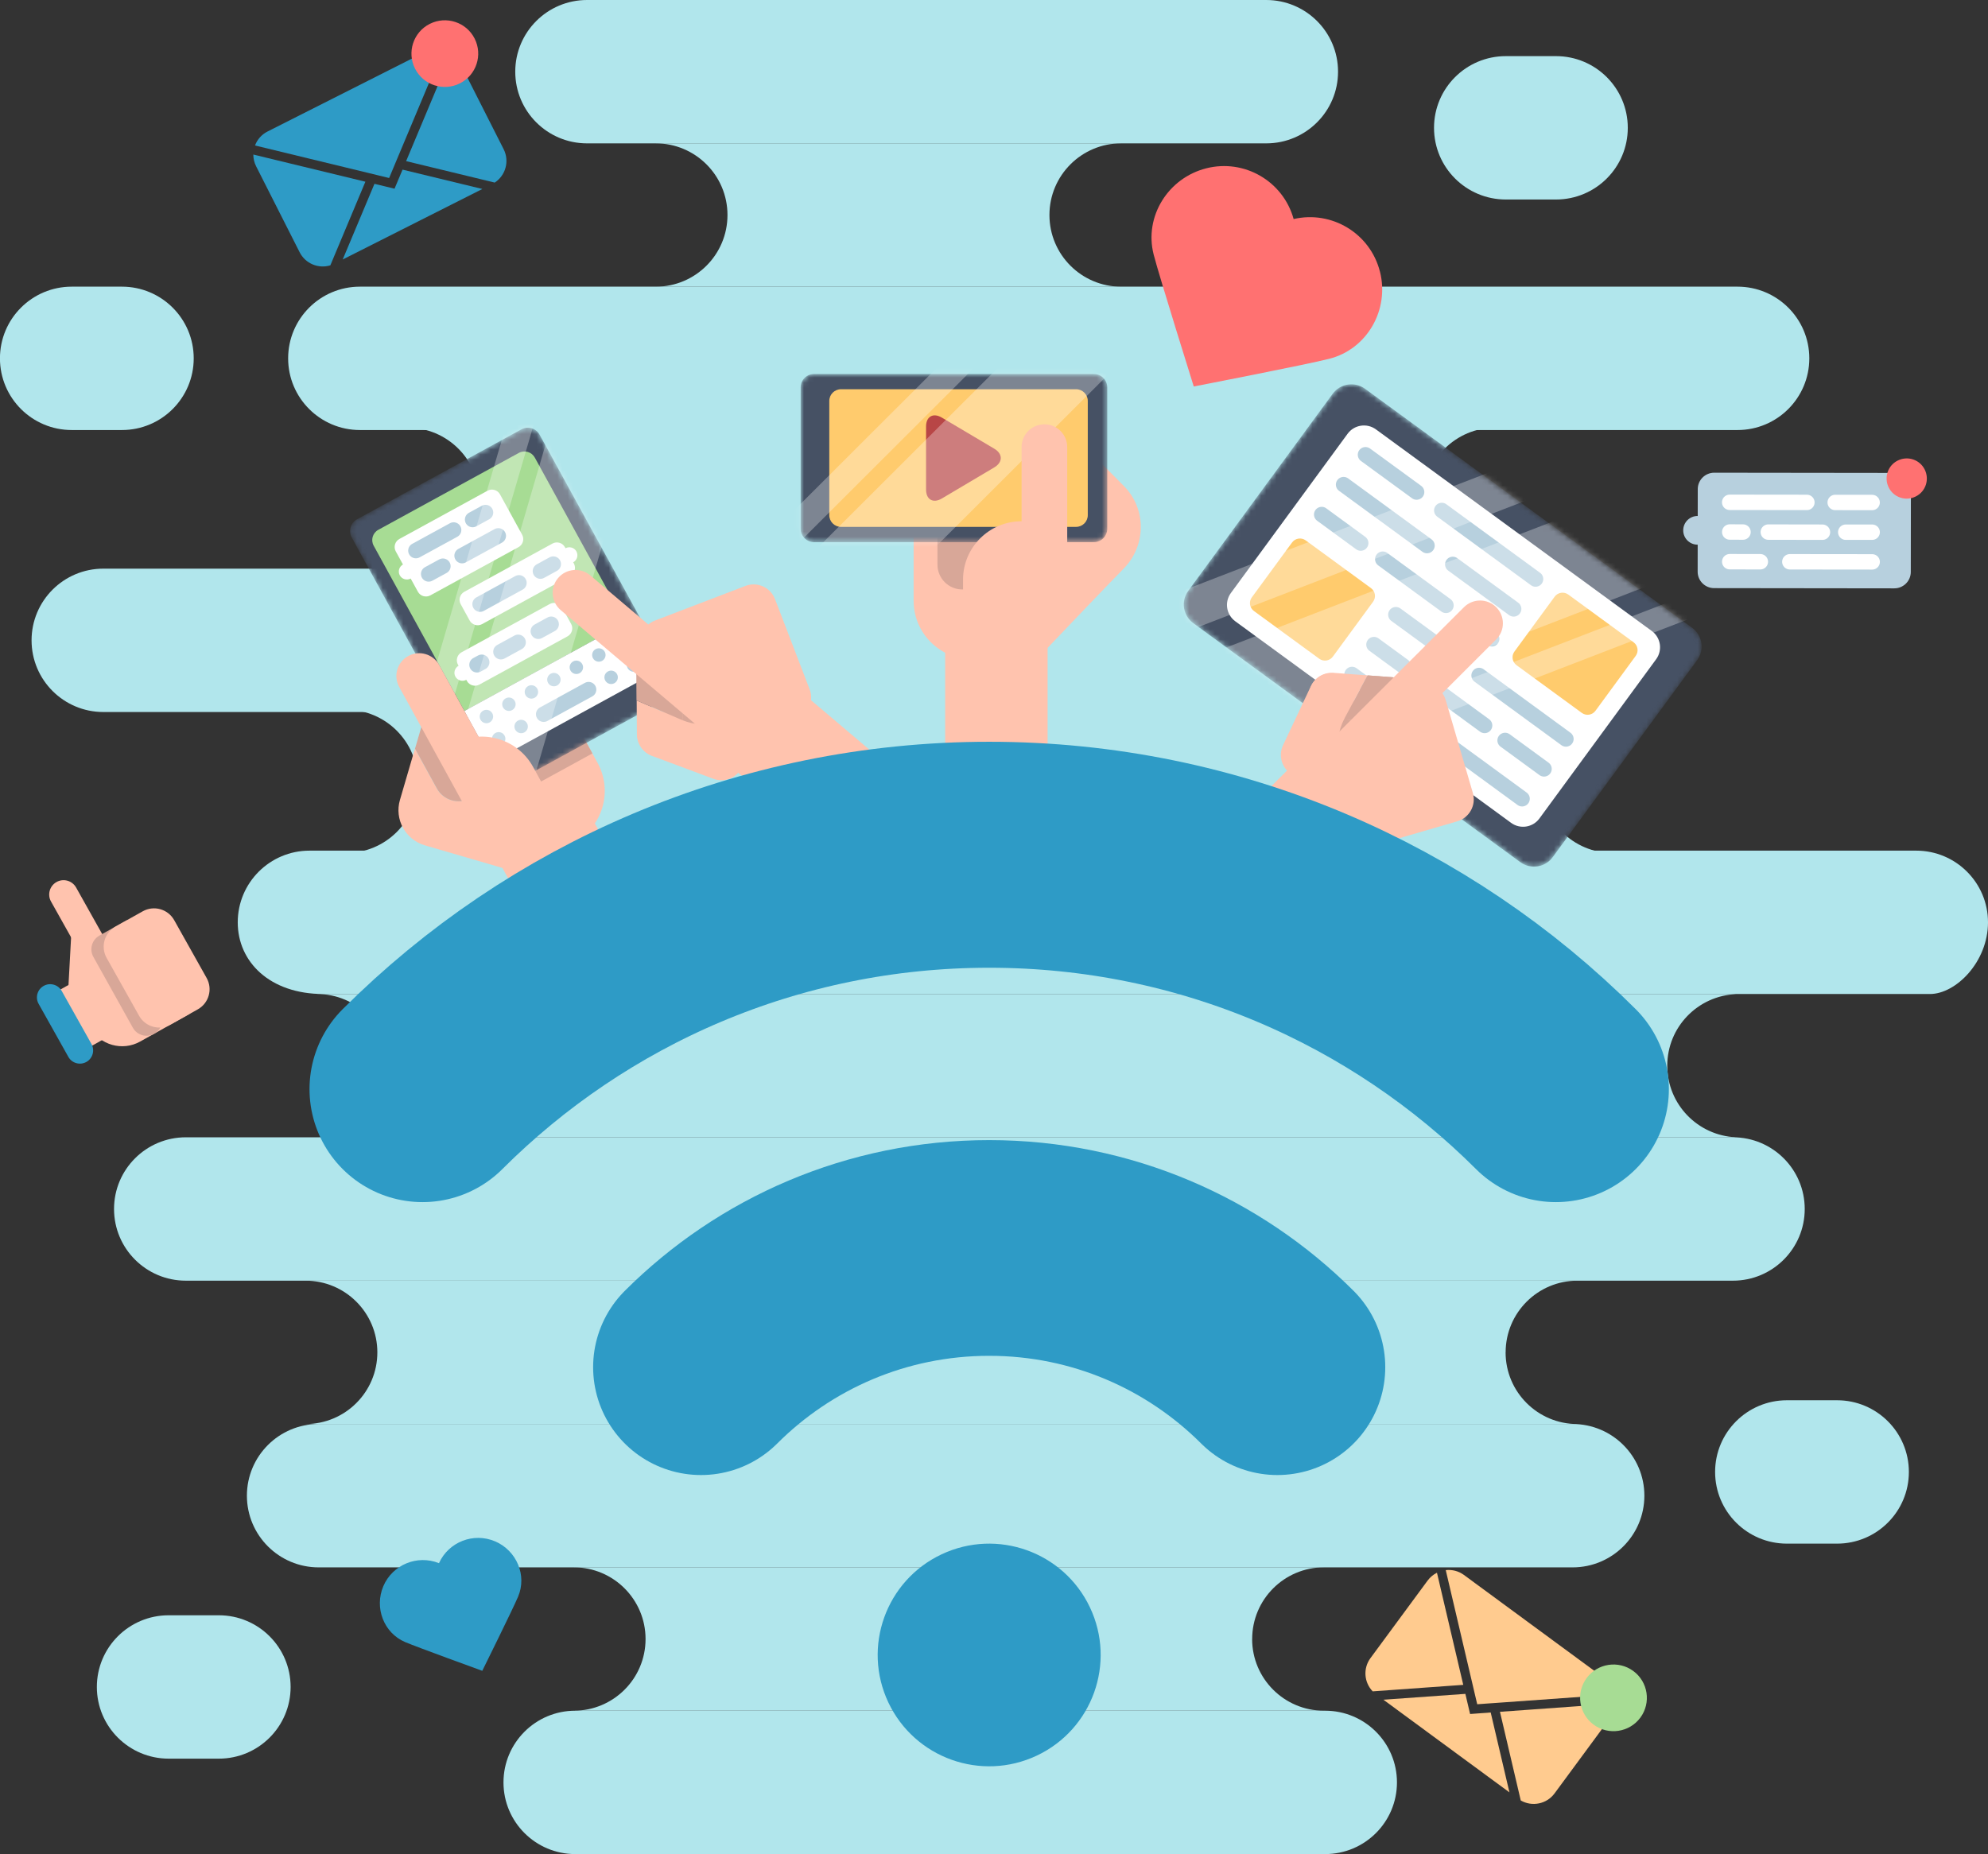 <svg width="387" height="361" viewBox="0 0 387 361" fill="none" xmlns="http://www.w3.org/2000/svg">
<rect x="0" y="0" width="387" height="361" fill="#333333" stroke="none"/>
<g clip-path="url(#clip0_68_3444)">
<path d="M260.474 13.958C260.474 21.663 254.221 27.916 246.497 27.916H114.28C106.565 27.916 100.304 21.672 100.304 13.958C100.304 6.253 106.556 0 114.28 0H246.497C254.212 0 260.474 6.244 260.474 13.958Z" fill="#B1E6EC"/>
<path d="M316.878 24.888C316.878 32.593 310.625 38.846 302.901 38.846H293.135C285.42 38.846 279.159 32.602 279.159 24.888C279.159 17.183 285.411 10.93 293.135 10.93H302.901C310.616 10.93 316.878 17.174 316.878 24.888Z" fill="#B1E6EC"/>
<path d="M37.71 69.773C37.71 77.479 31.457 83.732 23.733 83.732H13.967C6.252 83.732 -0.009 77.487 -0.009 69.773C-0.009 62.068 6.243 55.815 13.967 55.815H23.733C31.448 55.815 37.71 62.059 37.71 69.773Z" fill="#B1E6EC"/>
<path d="M371.596 286.603C371.596 294.308 365.344 300.562 357.62 300.562H347.854C340.139 300.562 333.877 294.317 333.877 286.603C333.877 278.898 340.13 272.645 347.854 272.645H357.62C365.335 272.645 371.596 278.889 371.596 286.603Z" fill="#B1E6EC"/>
<path d="M56.574 328.469C56.574 336.174 50.322 342.428 42.598 342.428H32.831C25.116 342.428 18.855 336.183 18.855 328.469C18.855 320.764 25.107 314.511 32.831 314.511H42.598C50.313 314.511 56.574 320.755 56.574 328.469Z" fill="#B1E6EC"/>
<path d="M352.215 69.773C352.215 77.479 345.963 83.732 338.239 83.732H70.068C62.353 83.732 56.092 77.487 56.092 69.773C56.092 62.068 62.344 55.815 70.068 55.815H338.239C345.954 55.815 352.215 62.059 352.215 69.773Z" fill="#B1E6EC"/>
<path d="M277.134 97.227C277.134 89.522 283.387 83.269 291.111 83.269H79.344C87.059 83.269 93.32 89.513 93.32 97.227C93.32 104.941 87.068 111.185 79.344 111.185H291.111C283.396 111.185 277.134 104.941 277.134 97.227Z" fill="#B1E6EC"/>
<path d="M314.095 124.68C314.095 132.385 307.843 138.638 300.119 138.638H20.121C12.406 138.638 6.145 132.394 6.145 124.68C6.145 116.975 12.397 110.722 20.121 110.722H300.128C307.843 110.722 314.104 116.966 314.104 124.68H314.095Z" fill="#B1E6EC"/>
<path d="M299.994 152.134C299.994 144.428 306.246 138.175 313.97 138.175H67.348C75.063 138.175 81.324 144.42 81.324 152.134C81.324 159.848 75.072 166.092 67.348 166.092H313.97C306.255 166.092 299.994 159.848 299.994 152.134Z" fill="#B1E6EC"/>
<path d="M387 179.587C387 187.292 380.748 193.545 375.7 193.545H62.933C52.542 193.545 46.281 187.301 46.281 179.587C46.281 171.882 52.533 165.629 60.258 165.629H373.024C380.739 165.629 387 171.873 387 179.587Z" fill="#B1E6EC"/>
<path d="M351.323 235.402C351.323 243.107 345.071 249.361 337.347 249.361H36.175C28.46 249.361 22.199 243.116 22.199 235.402C22.199 227.697 28.451 221.444 36.175 221.444H337.347C345.062 221.444 351.323 227.688 351.323 235.402Z" fill="#B1E6EC"/>
<path d="M293.1 263.319C293.1 255.614 299.352 249.361 307.076 249.361H59.481C67.197 249.361 73.458 255.605 73.458 263.319C73.458 271.033 67.205 277.277 59.481 277.277H307.067C299.352 277.277 293.091 271.033 293.091 263.319H293.1Z" fill="#B1E6EC"/>
<path d="M320.107 291.226C320.107 298.931 313.854 305.185 306.13 305.185H62.041C54.326 305.185 48.065 298.94 48.065 291.226C48.065 283.521 54.317 277.268 62.041 277.268H306.13C313.845 277.268 320.107 283.512 320.107 291.226Z" fill="#B1E6EC"/>
<path d="M243.759 319.134C243.759 311.429 250.011 305.176 257.735 305.176H111.694C119.409 305.176 125.67 311.42 125.67 319.134C125.67 326.848 119.418 333.092 111.694 333.092H257.726C250.011 333.092 243.75 326.848 243.75 319.134H243.759Z" fill="#B1E6EC"/>
<path d="M271.943 347.051C271.943 354.756 265.691 361.009 257.967 361.009H111.988C104.273 361.009 98.012 354.765 98.012 347.051C98.012 339.345 104.264 333.092 111.988 333.092H257.967C265.682 333.092 271.943 339.337 271.943 347.051Z" fill="#B1E6EC"/>
<path d="M324.566 207.495C324.566 199.985 330.506 193.884 337.945 193.572C337.748 193.572 337.552 193.545 337.347 193.545H61.702C69.417 193.545 75.678 199.789 75.678 207.503C75.678 215.217 69.426 221.462 61.702 221.462H337.347C337.552 221.462 337.74 221.444 337.945 221.435C330.506 221.123 324.566 215.013 324.566 207.512V207.495Z" fill="#B1E6EC"/>
<path d="M204.292 41.866C204.292 34.161 210.544 27.908 218.268 27.908H127.641C135.356 27.908 141.617 34.152 141.617 41.866C141.617 49.58 135.365 55.824 127.641 55.824H218.268C210.553 55.824 204.292 49.58 204.292 41.866Z" fill="#B1E6EC"/>
<path d="M96.308 35.55C98.431 34.161 99.216 31.373 98.047 29.057L89.574 12.319C89.164 11.509 88.566 10.858 87.853 10.395L79.059 31.373L96.308 35.55Z" fill="#2E9BC6"/>
<path d="M49.314 30.081C49.314 30.856 49.483 31.64 49.858 32.379L58.331 49.117C59.455 51.344 62.005 52.368 64.307 51.664L71.13 35.381L49.305 30.09L49.314 30.081Z" fill="#2E9BC6"/>
<path d="M82.787 10.092L52.087 25.601C50.91 26.197 50.072 27.186 49.644 28.326L71.834 33.707L73.591 34.134L75.75 34.66L76.606 32.62L77.302 30.954L86.212 9.7C85.097 9.442 83.884 9.549 82.787 10.11V10.092Z" fill="#2E9BC6"/>
<path d="M72.896 35.791L66.715 50.524L93.9 36.797L78.363 33.029L76.802 36.744L72.896 35.791Z" fill="#2E9BC6"/>
<path d="M92.393 7.509C94.016 10.707 92.732 14.617 89.53 16.23C86.328 17.842 82.412 16.568 80.798 13.37C79.175 10.172 80.459 6.262 83.661 4.65C86.863 3.037 90.779 4.311 92.393 7.509Z" fill="#FF7171"/>
<path d="M296.043 350.569C298.238 351.834 301.092 351.282 302.626 349.188L313.757 334.081C314.292 333.351 314.604 332.522 314.702 331.676L291.994 333.306L296.043 350.569Z" fill="#FFCB8F"/>
<path d="M279.73 306.227C279.034 306.574 278.41 307.082 277.92 307.741L266.789 322.848C265.308 324.853 265.54 327.587 267.217 329.324L284.85 328.059L279.73 306.227Z" fill="#FFCB8F"/>
<path d="M312.686 327.035L284.983 306.663C283.922 305.879 282.655 305.585 281.442 305.719L286.651 327.926L287.061 329.681L287.57 331.836L289.782 331.676L291.583 331.551L314.595 329.903C314.327 328.79 313.676 327.766 312.686 327.035Z" fill="#FFCB8F"/>
<path d="M285.26 329.814L269.304 330.954L293.84 348.992L290.192 333.44L286.179 333.734L285.26 329.814Z" fill="#FFCB8F"/>
<path d="M319.331 334.437C317.199 337.323 313.132 337.938 310.242 335.818C307.353 333.689 306.737 329.627 308.86 326.741C310.992 323.855 315.059 323.24 317.948 325.36C320.838 327.48 321.454 331.551 319.331 334.437Z" fill="#A7DC94"/>
<path d="M96.371 300.116C92.17 298.326 87.327 300.232 85.454 304.365C81.235 302.673 76.419 304.65 74.626 308.837C72.834 313.032 74.698 317.958 78.872 319.731C81.218 320.729 93.883 325.325 93.883 325.325C93.883 325.325 99.707 313.567 100.848 310.912C102.632 306.744 100.563 301.898 96.362 300.107L96.371 300.116Z" fill="#2E9BC6"/>
<path d="M268.626 52.876C266.744 45.447 259.261 40.931 251.831 42.65C249.798 35.301 242.261 30.883 234.822 32.771C227.393 34.651 222.701 42.151 224.574 49.535C225.627 53.686 232.387 75.252 232.387 75.252C232.387 75.252 254.043 71.056 258.752 69.862C266.146 67.992 270.517 60.305 268.635 52.885L268.626 52.876Z" fill="#FF7171"/>
<path d="M10.311 193.483C7.287 195.175 11.104 196.253 12.799 199.282C14.494 202.302 13.423 206.123 16.447 204.43L23.226 200.636C26.249 198.943 27.328 195.122 25.634 192.093C23.939 189.074 20.113 187.996 17.08 189.688L10.302 193.483H10.311Z" fill="#FFC3AE"/>
<path d="M20.273 190.294C16.812 192.227 15.582 196.601 17.517 200.048C19.453 203.504 23.832 204.733 27.284 202.8L36.381 197.714C39.842 195.781 32.947 197.26 31.012 193.804C29.076 190.347 32.822 183.275 29.371 185.208L20.273 190.294Z" fill="#FFC3AE"/>
<path d="M25.678 188.708C24.929 187.978 23.921 187.506 22.797 187.444L18.365 186.09L17.526 181.627C15.047 181.493 14.012 179.311 13.878 181.787L13.263 193.091C13.129 195.567 15.029 197.678 17.509 197.812L27.56 198.355C30.04 198.489 32.154 196.592 32.288 194.115L26.865 190.347C26.936 189.002 26.579 189.59 25.678 188.717V188.708Z" fill="#FFC3AE"/>
<path d="M17.776 189.528C18.534 190.873 20.238 191.354 21.584 190.597C22.931 189.84 23.413 188.138 22.654 186.793L14.815 172.808C14.056 171.463 12.353 170.982 11.006 171.739C9.659 172.497 9.178 174.198 9.936 175.543L17.776 189.528Z" fill="#FFC3AE"/>
<path d="M25.857 200.101C26.668 201.571 28.532 202.105 30.004 201.295C31.476 200.484 32.011 198.623 31.199 197.153L23.511 183.355C21.727 180.184 29.781 176.407 19.346 182.17H19.364C17.892 182.972 17.357 184.834 18.169 186.303L25.857 200.101Z" fill="#D8A798"/>
<path d="M27.789 177.439L22.482 180.408C20.316 181.62 19.544 184.356 20.758 186.519L27.075 197.78C28.288 199.943 31.027 200.714 33.193 199.502L38.5 196.533C40.666 195.321 41.438 192.585 40.225 190.422L33.908 179.161C32.694 176.998 29.955 176.227 27.789 177.439Z" fill="#FFC3AE"/>
<path d="M13.307 205.784C14.003 207.023 15.573 207.468 16.813 206.773C18.052 206.078 18.498 204.511 17.803 203.272L12.014 192.948C11.319 191.71 9.749 191.265 8.509 191.96C7.269 192.655 6.823 194.222 7.519 195.46L13.307 205.784Z" fill="#2E9BC6"/>
<path d="M203.935 154.619C203.935 160.115 199.467 164.578 193.964 164.578C188.461 164.578 183.992 160.115 183.992 154.619V120.912C183.992 115.416 188.461 110.954 193.964 110.954C199.467 110.954 203.935 115.416 203.935 120.912V154.619Z" fill="#FFC3AE"/>
<path d="M192.055 138.647C187.604 143.092 209.724 85.478 209.724 85.478C209.724 85.478 214.317 90.163 218.759 94.608C223.209 99.053 223.156 106.206 218.759 110.695C211.998 117.608 192.046 138.647 192.046 138.647H192.055Z" fill="#FFC3AE"/>
<path d="M200.635 116.993C200.635 123.273 195.534 128.368 189.246 128.368C182.958 128.368 177.856 123.273 177.856 116.993V100.469C177.856 94.189 182.958 89.094 189.246 89.094C195.534 89.094 200.635 94.189 200.635 100.469V116.993Z" fill="#FFC3AE"/>
<path d="M192.18 109.938C192.18 112.61 190.012 114.775 187.337 114.775C184.661 114.775 182.494 112.61 182.494 109.938V98.314C182.494 95.641 184.661 93.477 187.337 93.477C190.012 93.477 192.18 95.641 192.18 98.314V109.938Z" fill="#D8A798"/>
<mask id="mask0_68_3444" style="mask-type:luminance" maskUnits="userSpaceOnUse" x="155" y="72" width="61" height="34">
<path d="M212.935 72.82H158.475C157.031 72.82 155.861 73.989 155.861 75.43V102.955C155.861 104.396 157.031 105.565 158.475 105.565H212.935C214.378 105.565 215.548 104.396 215.548 102.955V75.43C215.548 73.989 214.378 72.82 212.935 72.82Z" fill="white"/>
</mask>
<g mask="url(#mask0_68_3444)">
<path d="M212.935 72.82H158.475C157.031 72.82 155.861 73.989 155.861 75.43V102.955C155.861 104.396 157.031 105.565 158.475 105.565H212.935C214.378 105.565 215.548 104.396 215.548 102.955V75.43C215.548 73.989 214.378 72.82 212.935 72.82Z" fill="#465164"/>
<path d="M209.474 75.786H163.719C162.458 75.786 161.436 76.807 161.436 78.067V100.309C161.436 101.569 162.458 102.589 163.719 102.589H209.474C210.735 102.589 211.757 101.569 211.757 100.309V78.067C211.757 76.807 210.735 75.786 209.474 75.786Z" fill="#FFCB6D"/>
<path d="M193.553 87.366C195.239 88.364 195.239 90.003 193.553 91.01L183.341 97.067C181.655 98.064 180.273 97.281 180.273 95.321V83.055C180.273 81.095 181.655 80.311 183.341 81.309L193.553 87.366Z" fill="#B84646"/>
<path opacity="0.3" d="M219.369 46.556L139.115 126.706L150.499 138.075L230.752 57.925L219.369 46.556Z" fill="white"/>
<path opacity="0.3" d="M213.423 40.613L133.17 120.763L136.79 124.379L217.044 44.228L213.423 40.613Z" fill="white"/>
</g>
<path d="M207.753 112.495C207.753 114.944 205.764 116.931 203.311 116.931C200.858 116.931 198.869 114.944 198.869 112.495V87.054C198.869 84.605 200.858 82.618 203.311 82.618C205.764 82.618 207.753 84.605 207.753 87.054V112.495Z" fill="#FFC3AE"/>
<path d="M187.471 126.738V112.869C187.471 106.589 192.572 101.494 198.86 101.494C205.148 101.494 210.25 106.589 210.25 112.869C210.25 112.869 187.471 133.018 187.471 126.738Z" fill="#FFC3AE"/>
<mask id="mask1_68_3444" style="mask-type:luminance" maskUnits="userSpaceOnUse" x="230" y="74" width="102" height="95">
<path d="M259.428 76.674L231.314 115.037C229.842 117.046 230.279 119.866 232.291 121.337L295.959 167.875C297.97 169.345 300.794 168.908 302.266 166.899L330.38 128.536C331.852 126.528 331.415 123.707 329.403 122.237L265.735 75.699C263.724 74.229 260.9 74.666 259.428 76.674Z" fill="white"/>
</mask>
<g mask="url(#mask1_68_3444)">
<path d="M259.428 76.674L231.314 115.037C229.842 117.046 230.279 119.866 232.291 121.336L295.959 167.874C297.97 169.344 300.794 168.908 302.266 166.899L330.38 128.536C331.852 126.527 331.415 123.707 329.403 122.237L265.735 75.699C263.724 74.229 260.9 74.665 259.428 76.674Z" fill="#465164"/>
<path d="M262.337 84.456L239.612 115.465C238.327 117.22 238.708 119.684 240.465 120.968L294.165 160.219C295.922 161.504 298.389 161.122 299.675 159.368L322.399 128.358C323.685 126.603 323.303 124.14 321.546 122.856L267.847 83.604C266.09 82.32 263.623 82.701 262.337 84.456Z" fill="white"/>
<path d="M280.667 99.391L298.924 112.744" stroke="#B7D0DE" stroke-width="3" stroke-miterlimit="10" stroke-linecap="round"/>
<path d="M265.816 88.542L275.77 95.811" stroke="#B7D0DE" stroke-width="3" stroke-miterlimit="10" stroke-linecap="round"/>
<path d="M282.807 109.894L294.661 118.561" stroke="#B7D0DE" stroke-width="3" stroke-miterlimit="10" stroke-linecap="round"/>
<path d="M261.553 94.359L277.794 106.233" stroke="#B7D0DE" stroke-width="3" stroke-miterlimit="10" stroke-linecap="round"/>
<path d="M286.384 121.456L290.388 124.386" stroke="#B7D0DE" stroke-width="3" stroke-miterlimit="10" stroke-linecap="round"/>
<path d="M269.179 108.878L281.487 117.875" stroke="#B7D0DE" stroke-width="3" stroke-miterlimit="10" stroke-linecap="round"/>
<path d="M257.29 100.184L264.889 105.743" stroke="#B7D0DE" stroke-width="3" stroke-miterlimit="10" stroke-linecap="round"/>
<path d="M287.927 131.521L304.837 143.885" stroke="#B7D0DE" stroke-width="3" stroke-miterlimit="10" stroke-linecap="round"/>
<path d="M271.729 119.683L283.967 128.626" stroke="#B7D0DE" stroke-width="3" stroke-miterlimit="10" stroke-linecap="round"/>
<path d="M292.993 144.17L300.574 149.711" stroke="#B7D0DE" stroke-width="3" stroke-miterlimit="10" stroke-linecap="round"/>
<path d="M277.723 133L289.006 141.257" stroke="#B7D0DE" stroke-width="3" stroke-miterlimit="10" stroke-linecap="round"/>
<path d="M267.466 125.509L273.219 129.713" stroke="#B7D0DE" stroke-width="3" stroke-miterlimit="10" stroke-linecap="round"/>
<path d="M282.977 145.782L296.302 155.527" stroke="#B7D0DE" stroke-width="3" stroke-miterlimit="10" stroke-linecap="round"/>
<path d="M263.194 131.325L278.972 142.861" stroke="#B7D0DE" stroke-width="3" stroke-miterlimit="10" stroke-linecap="round"/>
<path d="M251.521 105.629L243.688 116.317C243.069 117.163 243.253 118.35 244.099 118.969L256.81 128.26C257.657 128.879 258.845 128.695 259.465 127.849L267.298 117.16C267.918 116.315 267.734 115.128 266.887 114.509L254.177 105.218C253.33 104.599 252.141 104.783 251.521 105.629Z" fill="#FFCB6D"/>
<path d="M302.642 116.179L294.809 126.867C294.189 127.713 294.373 128.9 295.22 129.519L307.931 138.81C308.777 139.429 309.966 139.245 310.586 138.399L318.419 127.711C319.038 126.865 318.854 125.678 318.008 125.059L305.297 115.768C304.45 115.149 303.262 115.333 302.642 116.179Z" fill="#FFCB6D"/>
<path opacity="0.3" d="M367.737 76.28L184.875 146.859L191.499 163.975L374.36 93.396L367.737 76.28Z" fill="white"/>
<path opacity="0.3" d="M362.893 63.799L180.032 134.378L182.813 141.565L365.674 70.986L362.893 63.799Z" fill="white"/>
<path opacity="0.3" d="M375.943 97.52L193.082 168.1L194.699 172.279L377.56 101.7L375.943 97.52Z" fill="white"/>
</g>
<path d="M245.106 183.631C241.208 187.524 234.902 187.524 231.005 183.631C227.107 179.739 227.107 173.441 231.005 169.548L254.863 145.72C258.761 141.828 265.067 141.828 268.964 145.72C272.862 149.613 272.862 155.911 268.964 159.803L245.106 183.631Z" fill="#FFC3AE"/>
<path d="M257.824 148.838C256.808 151.065 254.168 152.045 251.938 151.029C249.708 150.014 248.727 147.377 249.744 145.15L255.158 133.659C256.174 131.432 258.814 130.453 261.044 131.468C263.274 132.484 264.255 135.12 263.238 137.347L257.824 148.838Z" fill="#FFC3AE"/>
<path d="M275.912 133.299L257.819 138.569C255.455 139.258 254.097 141.73 254.787 144.092L260.064 162.161C260.753 164.522 263.229 165.878 265.593 165.189L283.686 159.919C286.05 159.231 287.408 156.758 286.718 154.397L281.441 136.328C280.752 133.966 278.276 132.61 275.912 133.299Z" fill="#FFC3AE"/>
<path d="M266.209 131.504L259.555 131.005C257.102 130.844 254.997 132.706 254.837 135.147C254.676 137.596 256.54 139.699 258.984 139.859L261.642 140.064C261.705 139.939 261.767 139.805 261.838 139.681C262.766 137.944 264.746 134.238 266.209 131.512V131.504Z" fill="#FFC3AE"/>
<path d="M266.209 131.504L272.229 131.958C274.682 132.118 276.537 134.229 276.376 136.67C276.216 139.12 274.102 140.972 271.658 140.812L261.642 140.055C260.518 142.309 260.046 144.732 261.838 146.513C263.729 148.401 266.797 148.401 268.688 146.513L276.921 138.291" fill="#D8A798"/>
<path d="M276.376 136.67C276.537 134.22 274.673 132.118 272.229 131.958L266.209 131.504C264.746 134.229 262.766 137.935 261.838 139.672C261.767 139.797 261.705 139.93 261.642 140.055L271.658 140.812C274.111 140.972 276.216 139.111 276.376 136.67Z" fill="#D8A798"/>
<path d="M260.634 155.091C258.895 156.828 256.086 156.828 254.355 155.091C252.616 153.354 252.616 150.548 254.355 148.82L284.983 118.231C286.723 116.494 289.532 116.494 291.262 118.231C293.002 119.968 293.002 122.774 291.262 124.502L260.634 155.091Z" fill="#FFC3AE"/>
<path d="M111.551 194.044C114.2 198.863 120.256 200.636 125.09 197.99C129.916 195.345 131.691 189.297 129.042 184.469L112.827 154.913C110.178 150.094 104.122 148.321 99.287 150.967C94.462 153.613 92.687 159.661 95.336 164.489L111.551 194.044Z" fill="#FFC3AE"/>
<path d="M96.344 159.465C99.368 164.979 106.289 166.992 111.81 163.972C117.331 160.952 119.346 154.04 116.323 148.526L108.367 134.033C105.343 128.52 98.422 126.506 92.901 129.526C87.38 132.546 85.365 139.458 88.388 144.972L96.344 159.465Z" fill="#FFC3AE"/>
<path d="M108.456 140.625L91.189 135.592C89.129 134.996 87.015 135.37 85.338 136.439C86.4 136.83 87.336 137.579 87.925 138.657L93.517 148.847C94.801 151.19 93.945 154.129 91.599 155.421C89.254 156.712 86.31 155.848 85.017 153.506L80.772 145.774L77.855 155.759C76.749 159.536 78.925 163.491 82.707 164.596L99.974 169.628C103.756 170.733 107.716 168.56 108.822 164.783L113.291 149.462C114.397 145.685 112.22 141.73 108.439 140.625H108.456Z" fill="#FFC3AE"/>
<path d="M91.608 155.421C93.954 154.138 94.819 151.198 93.526 148.847L87.934 138.656C87.345 137.588 86.409 136.83 85.347 136.438C83.947 137.338 82.85 138.719 82.35 140.438L80.79 145.774L85.035 153.506C86.319 155.848 89.263 156.712 91.617 155.421H91.608Z" fill="#D8A798"/>
<path d="M100.456 143.796C98.11 145.079 97.245 148.019 98.538 150.37C99.823 152.713 102.766 153.577 105.121 152.285L115.324 146.7C114.182 144.625 114.281 144.803 112.996 142.46L117.242 140.135C115.957 137.793 113.014 136.929 110.659 138.22L100.456 143.805V143.796Z" fill="#D8A798"/>
<mask id="mask2_68_3444" style="mask-type:luminance" maskUnits="userSpaceOnUse" x="68" y="83" width="64" height="71">
<path d="M101.495 83.603L69.503 101.109C68.237 101.802 67.774 103.388 68.467 104.652L94.637 152.351C95.33 153.615 96.919 154.079 98.184 153.386L130.176 135.879C131.442 135.187 131.905 133.6 131.212 132.336L105.042 84.637C104.349 83.373 102.76 82.91 101.495 83.603Z" fill="white"/>
</mask>
<g mask="url(#mask2_68_3444)">
<path d="M101.495 83.602L69.503 101.109C68.237 101.802 67.774 103.388 68.467 104.652L94.637 152.351C95.33 153.615 96.919 154.078 98.184 153.386L130.176 135.879C131.442 135.186 131.905 133.6 131.212 132.336L105.042 84.637C104.349 83.373 102.76 82.91 101.495 83.602Z" fill="#465164"/>
<path d="M104.095 89.085C103.488 87.981 102.106 87.58 101 88.186L73.645 103.16C72.539 103.765 72.138 105.146 72.744 106.251L90.413 138.443L121.772 121.278L104.104 89.085H104.095Z" fill="#A7DC94"/>
<path d="M97.825 147.226L125.18 132.252C126.286 131.646 126.687 130.265 126.08 129.161L121.755 121.278L90.395 138.443L94.721 146.326C95.327 147.43 96.71 147.831 97.816 147.226H97.825Z" fill="white"/>
<path d="M94.911 95.55L77.75 104.941C76.886 105.414 76.569 106.497 77.043 107.359L81.354 115.218C81.828 116.081 82.912 116.397 83.776 115.924L100.937 106.533C101.801 106.06 102.118 104.978 101.644 104.115L97.333 96.256C96.859 95.393 95.775 95.077 94.911 95.55Z" fill="white"/>
<path d="M107.551 105.835L90.39 115.226C89.526 115.699 89.21 116.782 89.683 117.645L91.423 120.816C91.896 121.679 92.981 121.995 93.844 121.523L111.006 112.131C111.87 111.659 112.186 110.576 111.713 109.713L109.973 106.541C109.499 105.678 108.415 105.362 107.551 105.835Z" fill="white"/>
<path d="M107.02 117.608L89.859 127C88.995 127.472 88.679 128.555 89.152 129.418L90.892 132.59C91.366 133.453 92.45 133.769 93.314 133.296L110.475 123.905C111.339 123.432 111.655 122.349 111.182 121.486L109.442 118.315C108.969 117.452 107.884 117.136 107.02 117.608Z" fill="white"/>
<path d="M80.566 110.526C80.977 111.283 80.7 112.227 79.951 112.646C79.202 113.065 78.247 112.78 77.828 112.031C77.418 111.274 77.694 110.33 78.444 109.911C79.202 109.502 80.147 109.778 80.566 110.526Z" fill="white"/>
<path d="M112.211 107.364C112.622 108.121 112.345 109.065 111.596 109.484C110.847 109.903 109.892 109.618 109.473 108.869C109.063 108.112 109.339 107.168 110.089 106.749C110.847 106.34 111.792 106.616 112.211 107.364Z" fill="white"/>
<path d="M91.394 130.248C91.804 131.005 91.528 131.949 90.779 132.368C90.02 132.777 89.075 132.501 88.656 131.753C88.237 131.005 88.522 130.052 89.271 129.633C90.029 129.223 90.975 129.499 91.394 130.248Z" fill="white"/>
<path d="M92.001 101.164L94.516 99.793" stroke="#B7D0DE" stroke-width="3" stroke-miterlimit="10" stroke-linecap="round"/>
<path d="M80.959 107.212L88.308 103.195" stroke="#B7D0DE" stroke-width="3" stroke-miterlimit="10" stroke-linecap="round"/>
<path d="M105.201 111.203L107.707 109.831" stroke="#B7D0DE" stroke-width="3" stroke-miterlimit="10" stroke-linecap="round"/>
<path d="M93.454 117.634L101.026 113.483" stroke="#B7D0DE" stroke-width="3" stroke-miterlimit="10" stroke-linecap="round"/>
<path d="M104.791 122.917L107.297 121.545" stroke="#B7D0DE" stroke-width="3" stroke-miterlimit="10" stroke-linecap="round"/>
<path d="M97.513 126.898L100.866 125.063" stroke="#B7D0DE" stroke-width="3" stroke-miterlimit="10" stroke-linecap="round"/>
<path d="M105.834 139.066L114.584 134.274" stroke="#B7D0DE" stroke-width="3" stroke-miterlimit="10" stroke-linecap="round"/>
<path d="M92.857 129.446L93.776 128.947" stroke="#B7D0DE" stroke-width="3" stroke-miterlimit="10" stroke-linecap="round"/>
<path d="M89.949 108.192L97.004 104.335" stroke="#B7D0DE" stroke-width="3" stroke-miterlimit="10" stroke-linecap="round"/>
<path d="M83.447 111.755L86.221 110.241" stroke="#B7D0DE" stroke-width="3" stroke-miterlimit="10" stroke-linecap="round"/>
<path d="M95.836 138.888C96.184 139.521 95.952 140.313 95.319 140.661C94.685 141.008 93.891 140.777 93.544 140.144C93.196 139.512 93.428 138.719 94.061 138.371C94.694 138.024 95.488 138.256 95.836 138.888Z" fill="#B7D0DE"/>
<path d="M100.215 136.492C100.563 137.124 100.331 137.917 99.698 138.264C99.065 138.612 98.271 138.38 97.923 137.748C97.575 137.115 97.807 136.323 98.44 135.975C99.073 135.628 99.867 135.859 100.215 136.492Z" fill="#B7D0DE"/>
<path d="M104.594 134.096C104.942 134.728 104.71 135.521 104.077 135.868C103.444 136.216 102.65 135.984 102.302 135.352C101.954 134.719 102.186 133.926 102.819 133.579C103.452 133.232 104.246 133.463 104.594 134.096Z" fill="#B7D0DE"/>
<path d="M108.973 131.7C109.321 132.332 109.089 133.125 108.456 133.472C107.823 133.82 107.029 133.588 106.681 132.956C106.333 132.323 106.565 131.53 107.199 131.183C107.832 130.836 108.626 131.067 108.973 131.7Z" fill="#B7D0DE"/>
<path d="M113.344 129.303C113.692 129.936 113.46 130.729 112.827 131.076C112.193 131.423 111.4 131.192 111.052 130.559C110.704 129.927 110.936 129.134 111.569 128.787C112.202 128.439 112.996 128.671 113.344 129.303Z" fill="#B7D0DE"/>
<path d="M117.723 126.907C118.071 127.54 117.839 128.332 117.206 128.68C116.573 129.027 115.779 128.796 115.431 128.163C115.083 127.531 115.315 126.738 115.949 126.391C116.582 126.043 117.376 126.275 117.723 126.907Z" fill="#B7D0DE"/>
<path d="M122.102 124.511C122.45 125.144 122.218 125.936 121.585 126.284C120.952 126.631 120.158 126.4 119.81 125.767C119.462 125.135 119.694 124.342 120.327 123.995C120.961 123.647 121.755 123.879 122.102 124.511Z" fill="#B7D0DE"/>
<path d="M98.226 143.226C98.574 143.858 98.342 144.651 97.709 144.999C97.075 145.346 96.281 145.114 95.934 144.482C95.586 143.85 95.818 143.057 96.451 142.709C97.084 142.362 97.878 142.594 98.226 143.226Z" fill="#B7D0DE"/>
<path d="M102.597 140.83C102.944 141.462 102.712 142.255 102.079 142.603C101.446 142.95 100.652 142.718 100.304 142.086C99.956 141.454 100.188 140.661 100.822 140.313C101.455 139.966 102.249 140.198 102.597 140.83Z" fill="#B7D0DE"/>
<path d="M106.976 138.434C107.324 139.066 107.092 139.859 106.459 140.206C105.825 140.554 105.032 140.322 104.684 139.69C104.336 139.057 104.568 138.265 105.201 137.917C105.834 137.57 106.628 137.801 106.976 138.434Z" fill="#B7D0DE"/>
<path d="M111.355 136.047C111.703 136.679 111.471 137.472 110.837 137.819C110.204 138.167 109.41 137.935 109.063 137.303C108.715 136.67 108.947 135.877 109.58 135.53C110.213 135.183 111.007 135.414 111.355 136.047Z" fill="#B7D0DE"/>
<path d="M115.734 133.65C116.082 134.283 115.85 135.076 115.217 135.423C114.584 135.77 113.79 135.539 113.442 134.906C113.094 134.274 113.326 133.481 113.959 133.134C114.593 132.786 115.386 133.018 115.734 133.65Z" fill="#B7D0DE"/>
<path d="M120.114 131.254C120.461 131.887 120.23 132.679 119.596 133.027C118.963 133.374 118.169 133.142 117.821 132.51C117.474 131.878 117.705 131.085 118.339 130.737C118.972 130.39 119.766 130.622 120.114 131.254Z" fill="#B7D0DE"/>
<path d="M124.484 128.858C124.832 129.491 124.6 130.283 123.966 130.631C123.333 130.978 122.539 130.747 122.191 130.114C121.844 129.482 122.076 128.689 122.709 128.341C123.342 127.994 124.136 128.226 124.484 128.858Z" fill="#B7D0DE"/>
<path opacity="0.3" d="M112.333 65.588L80.516 174.393L95.97 178.9L127.786 70.095L112.333 65.588Z" fill="white"/>
<path opacity="0.3" d="M104.247 63.227L72.431 172.031L77.345 173.465L109.161 64.66L104.247 63.227Z" fill="white"/>
</g>
<path d="M110.454 161.496L103.783 149.337C100.759 143.823 93.838 141.81 88.317 144.83C82.796 147.849 90.832 149.417 93.856 154.922C93.856 154.922 113.478 167.01 110.454 161.496Z" fill="#FFC3AE"/>
<path d="M89.949 156.062C91.127 158.209 93.829 159.002 95.979 157.817C98.128 156.641 98.922 153.942 97.736 151.795L85.499 129.491C84.321 127.344 81.619 126.551 79.469 127.736C77.32 128.912 76.526 131.611 77.712 133.757L89.949 156.062Z" fill="#FFC3AE"/>
<path d="M177.695 153.122C181.896 156.676 182.413 162.965 178.855 167.161C175.296 171.356 168.999 171.873 164.798 168.319L139.058 146.522C134.857 142.968 134.339 136.679 137.898 132.483C141.457 128.288 147.754 127.771 151.955 131.325L177.695 153.122Z" fill="#FFC3AE"/>
<path d="M141.93 143.306C144.24 144.135 145.435 146.682 144.597 148.989C143.767 151.296 141.216 152.49 138.906 151.653L126.999 147.208C124.689 146.379 123.494 143.832 124.332 141.525C125.162 139.218 127.713 138.024 130.023 138.861L141.93 143.306Z" fill="#FFC3AE"/>
<path d="M145.109 114.086L127.511 120.822C125.211 121.703 124.061 124.278 124.943 126.575L131.684 144.142C132.566 146.439 135.144 147.587 137.444 146.707L155.042 139.971C157.342 139.091 158.492 136.515 157.61 134.218L150.869 116.651C149.987 114.354 147.409 113.206 145.109 114.086Z" fill="#FFC3AE"/>
<path d="M123.94 136.385L123.985 143.048C124.029 145.497 126.054 147.448 128.507 147.404C130.959 147.359 132.913 145.337 132.868 142.887L132.85 140.224C132.716 140.171 132.583 140.117 132.449 140.064C130.638 139.28 126.776 137.614 123.94 136.385Z" fill="#FFC3AE"/>
<path d="M123.94 136.385L123.904 130.354C123.859 127.905 125.813 125.883 128.266 125.838C130.718 125.794 132.743 127.744 132.788 130.194L132.85 140.233C135.187 141.168 137.639 141.436 139.281 139.511C141.011 137.472 140.761 134.416 138.719 132.688L129.844 125.17" fill="#D8A798"/>
<path d="M128.266 125.838C125.813 125.883 123.859 127.905 123.904 130.354L123.94 136.385C126.785 137.614 130.638 139.289 132.449 140.064C132.582 140.117 132.716 140.171 132.85 140.224L132.788 130.185C132.743 127.736 130.718 125.785 128.266 125.829V125.838Z" fill="#D8A798"/>
<path d="M147.941 140.001C149.814 141.587 150.046 144.384 148.459 146.255C146.871 148.125 144.07 148.357 142.197 146.771L109.161 118.801C107.288 117.216 107.056 114.419 108.644 112.548C110.231 110.677 113.032 110.446 114.905 112.031L147.941 140.001Z" fill="#FFC3AE"/>
<path d="M201.827 341.837C212.664 336.726 217.3 323.808 212.182 312.985C207.064 302.162 194.13 297.532 183.293 302.644C172.456 307.755 167.82 320.672 172.938 331.495C178.056 342.318 190.99 346.949 201.827 341.837Z" fill="#2E9BC6"/>
<path d="M302.875 212.064C274.646 183.872 235.643 166.43 192.563 166.43C149.484 166.43 110.481 183.872 82.252 212.064" stroke="#2E9BC6" stroke-width="44" stroke-linecap="round" stroke-linejoin="round"/>
<path d="M248.665 266.205C234.305 251.864 214.469 242.992 192.564 242.992C170.658 242.992 150.822 251.864 136.462 266.205" stroke="#2E9BC6" stroke-width="42" stroke-linecap="round" stroke-linejoin="round"/>
<path d="M330.479 111.313L330.499 95.235C330.501 93.471 331.939 92.039 333.705 92.041L368.793 92.084C370.559 92.086 371.993 93.522 371.991 95.285L371.971 111.364C371.969 113.127 370.531 114.56 368.765 114.558L333.678 114.515C331.912 114.513 330.477 113.077 330.479 111.313Z" fill="#B7D0DE"/>
<path d="M333.262 103.266C333.262 104.807 332.005 106.063 330.462 106.054C328.919 106.054 327.661 104.798 327.67 103.257C327.67 101.716 328.928 100.46 330.471 100.469C332.014 100.469 333.271 101.725 333.262 103.266Z" fill="#B7D0DE"/>
<path d="M357.254 97.833L364.443 97.842" stroke="white" stroke-width="3" stroke-miterlimit="10" stroke-linecap="round"/>
<path d="M336.714 97.806L351.743 97.824" stroke="white" stroke-width="3" stroke-miterlimit="10" stroke-linecap="round"/>
<path d="M344.233 103.605L354.775 103.623" stroke="white" stroke-width="3" stroke-miterlimit="10" stroke-linecap="round"/>
<path d="M336.723 103.587L339.309 103.596" stroke="white" stroke-width="3" stroke-miterlimit="10" stroke-linecap="round"/>
<path d="M359.306 103.623H364.452" stroke="white" stroke-width="3" stroke-miterlimit="10" stroke-linecap="round"/>
<path d="M348.425 109.386L364.452 109.404" stroke="white" stroke-width="3" stroke-miterlimit="10" stroke-linecap="round"/>
<path d="M336.723 109.368L342.681 109.377" stroke="white" stroke-width="3" stroke-miterlimit="10" stroke-linecap="round"/>
<path d="M374.674 91.41C375.646 93.343 374.879 95.695 372.944 96.666C371.008 97.646 368.653 96.871 367.681 94.938C366.709 93.005 367.476 90.653 369.412 89.682C371.347 88.702 373.702 89.477 374.674 91.41Z" fill="#FF7171"/>
</g>
<defs>
<clipPath id="clip0_68_3444">
<rect width="387" height="361" fill="white"/>
</clipPath>
</defs>
</svg>
